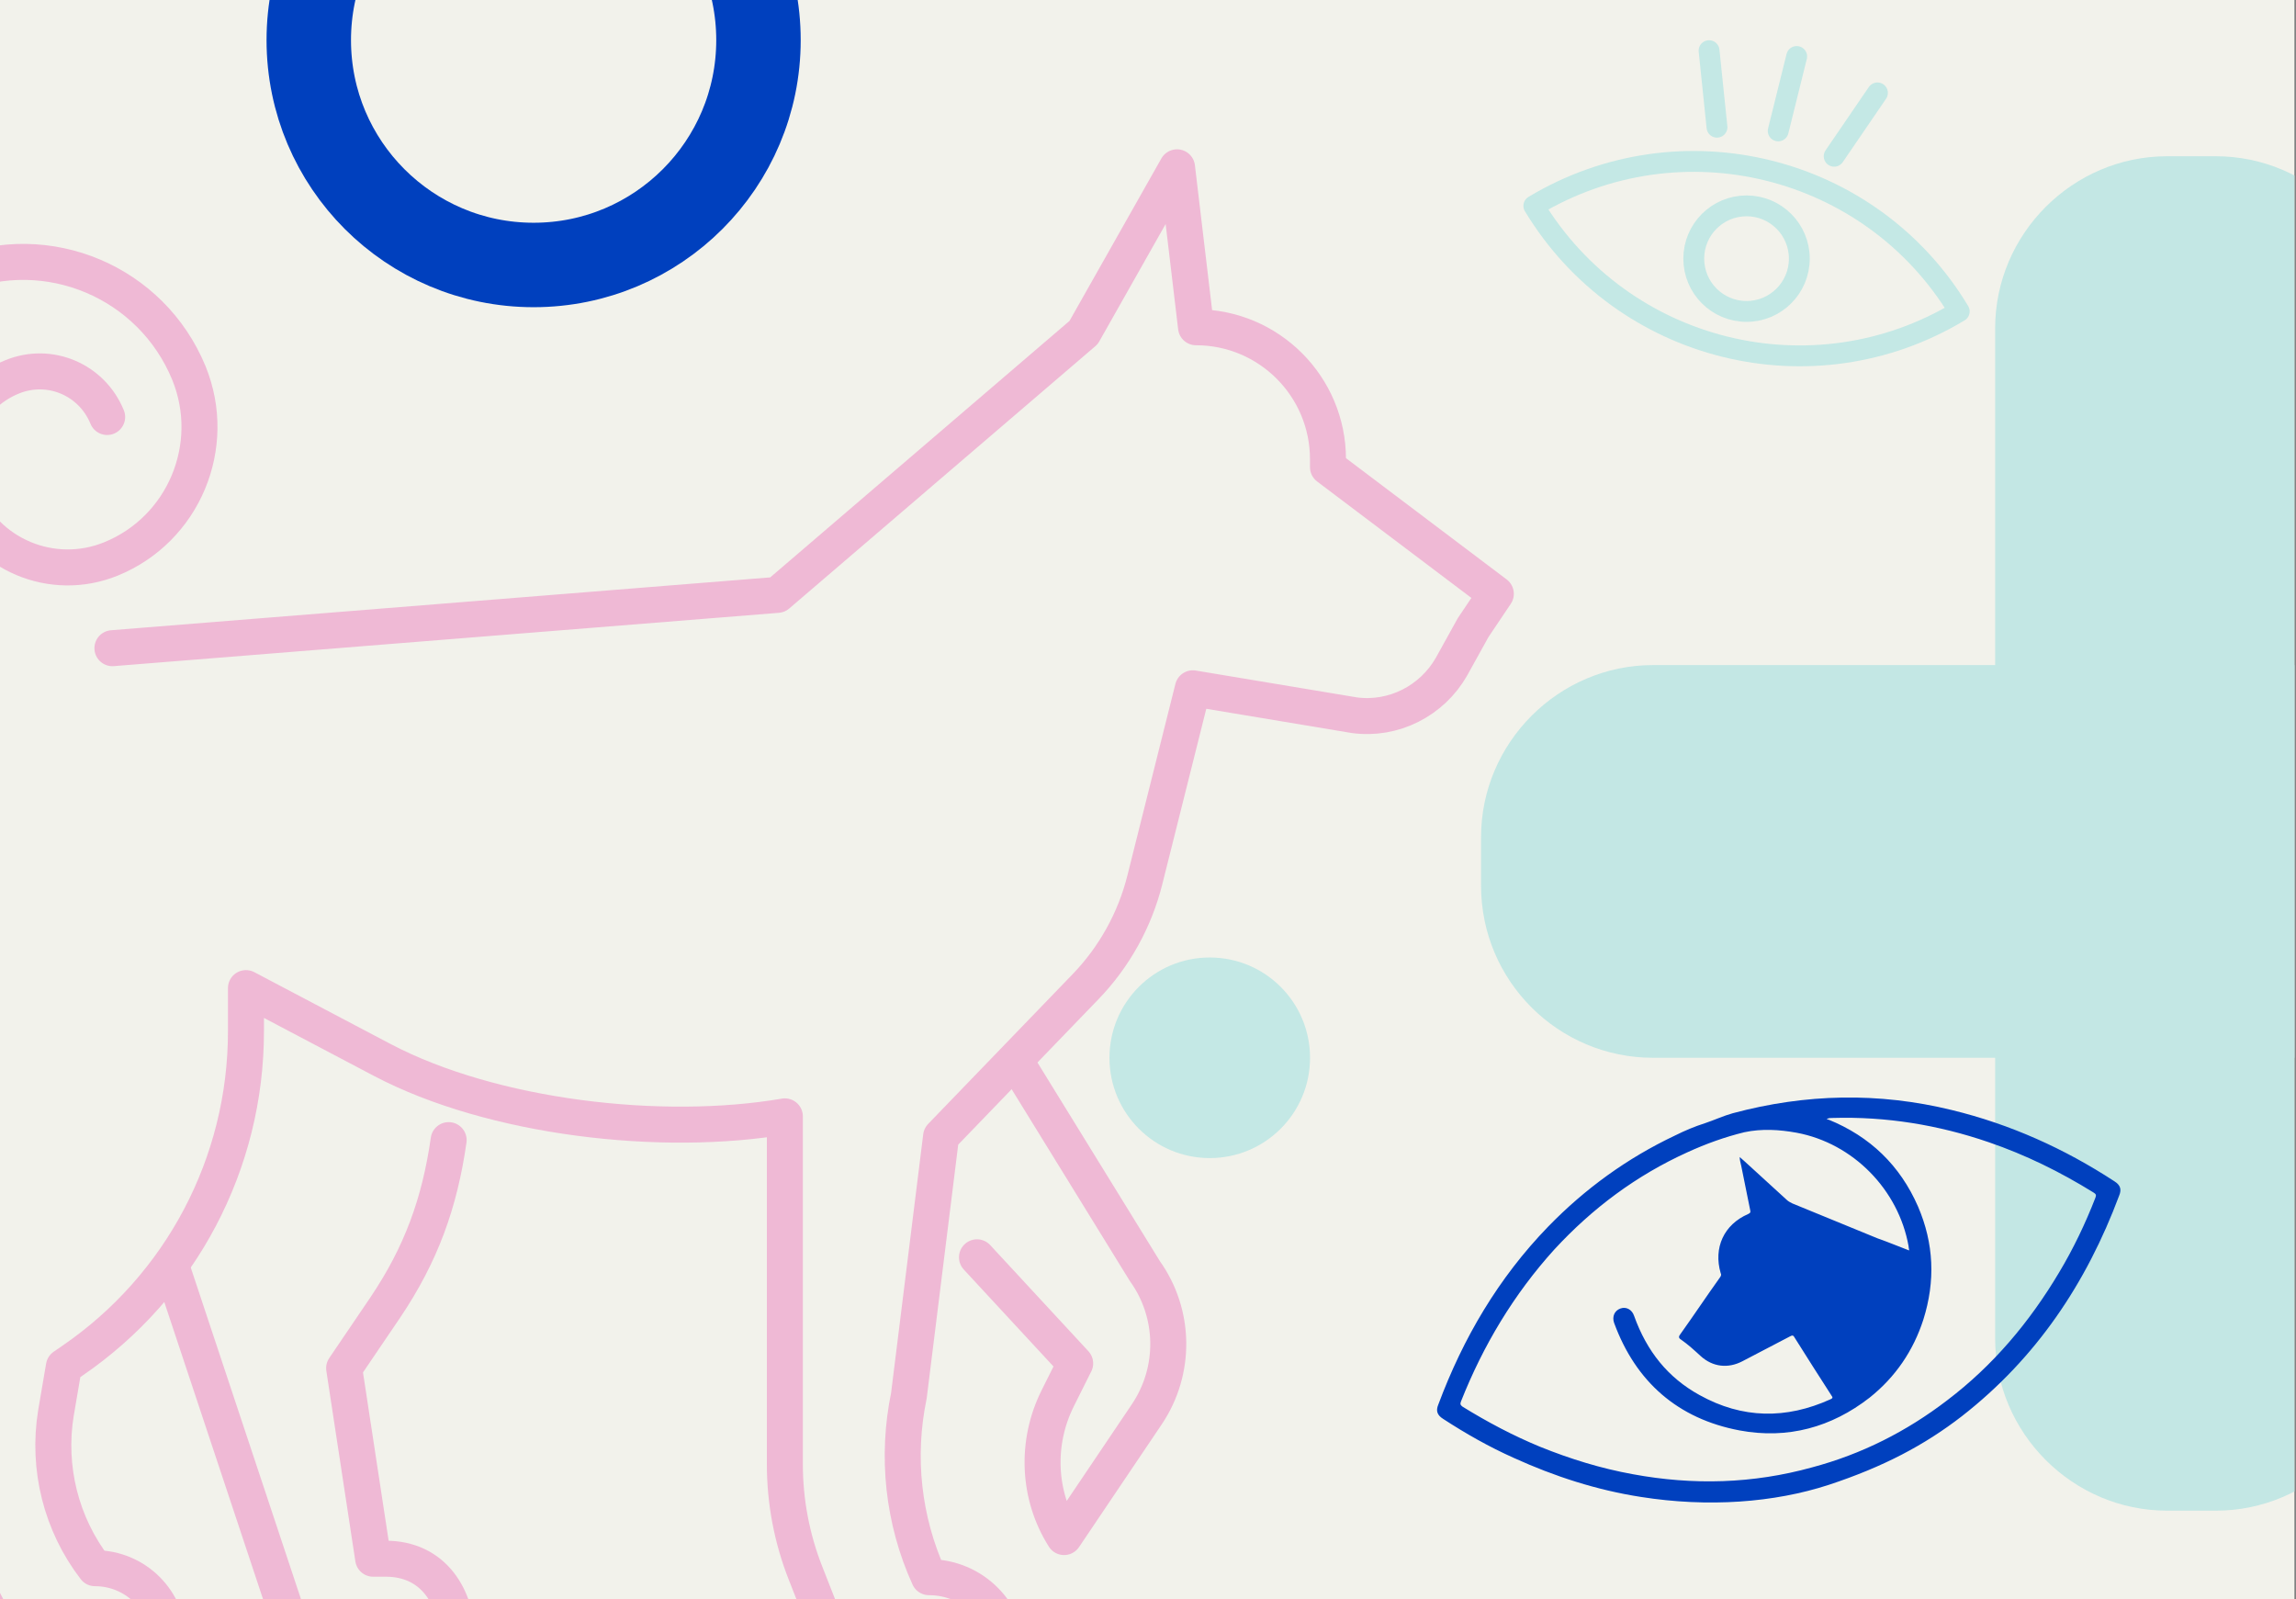 <?xml version="1.0" encoding="utf-8"?>
<!-- Generator: Adobe Illustrator 22.0.1, SVG Export Plug-In . SVG Version: 6.00 Build 0)  -->
<svg version="1.1" xmlns="http://www.w3.org/2000/svg" xmlns:xlink="http://www.w3.org/1999/xlink" x="0px" y="0px"
	 viewBox="0 0 435 303" style="enable-background:new 0 0 435 303;" xml:space="preserve">
<rect x="0" y="0" width="435" height="303" fill="#808080" stroke="none"/>
<style type="text/css">
	.st0{clip-path:url(#SVGID_2_);}
	.st1{fill:#F2F2EB;}
	.st2{fill:none;stroke:#C4E8E5;stroke-width:3.95;stroke-linecap:round;stroke-linejoin:round;}
	.st3{fill:#C3E7E4;}
	.st4{fill:#0040BE;}
	.st5{fill:none;stroke:#0040BE;stroke-width:16;stroke-miterlimit:10;}
	.st6{fill:none;stroke:#C3E7E4;stroke-width:80;stroke-miterlimit:10;}
	.st7{fill:none;stroke:#DEAFC9;stroke-width:10;stroke-miterlimit:10;}
	.st8{fill:#C4E8E5;}
	.st9{fill:none;stroke:#EFB9D5;stroke-width:6.82;stroke-linecap:round;stroke-linejoin:round;}
</style>
<g id="Слой_1">
</g>
<g id="Layer_2">
	<g>
		<defs>
			<rect id="SVGID_1_" x="-0.4" width="435.1" height="303"/>
		</defs>
		<clipPath id="SVGID_2_">
			<use xlink:href="#SVGID_1_"  style="overflow:visible;"/>
		</clipPath>
		<g class="st0">
			<g>
				<rect x="-0.4" y="-42.3" class="st1" width="435.1" height="388.3"/>
				<circle class="st2" cx="330.9" cy="49" r="10"/>
				<path class="st2" d="M290.6,39c16.8,27.8,52.9,36.7,80.6,20C354.5,31.2,318.4,22.3,290.6,39z"/>
				<line class="st2" x1="336.9" y1="24.8" x2="340.4" y2="10.7"/>
				<line class="st2" x1="347.5" y1="29.6" x2="355.7" y2="17.6"/>
				<line class="st2" x1="323.8" y1="9.6" x2="325.3" y2="24.1"/>
			</g>
			<path class="st3" d="M419.8,286.2h-9.2c-17.9,0-32.6-14.7-32.6-32.6V62.2c0-17.9,14.7-32.6,32.6-32.6h9.2
				c17.9,0,32.6,14.7,32.6,32.6v191.4C452.3,271.6,437.7,286.2,419.8,286.2z"/>
			<path class="st3" d="M280.6,167.8v-9.2c0-17.9,14.7-32.6,32.6-32.6h204c17.9,0,32.6,14.7,32.6,32.6v9.2
				c0,17.9-14.7,32.6-32.6,32.6h-204C295.2,200.4,280.6,185.8,280.6,167.8z"/>
			<g id="XXtOna.tif">
				<g>
					<path class="st4" d="M346.5,281.3c-10.4,3.4-22.9,4.3-35.6,2.3c-8.4-1.3-16.4-3.9-24.1-7.4c-4.7-2.1-9.1-4.6-13.4-7.4
						c-1.1-0.7-1.4-1.5-0.9-2.7c4.7-12.6,11.4-24,20.8-33.7c7-7.2,15-13,24.1-17.3c1.8-0.9,3.7-1.7,5.6-2.3c1.8-0.6,3.5-1.4,5.3-1.9
						c13.8-3.7,27.6-4,41.5-0.6c11.1,2.7,21.3,7.3,30.8,13.5c1.1,0.7,1.4,1.5,0.9,2.7c-6.2,16.6-15.7,30.8-29.8,41.8
						C364.6,273.8,356.8,277.9,346.5,281.3z M361.7,236.9c0-0.3-0.1-0.5-0.1-0.8c-1.9-10.7-10.5-19.5-21.2-21.5
						c-3.3-0.6-6.6-0.8-9.9-0.1c-3.7,0.9-7.3,2.2-10.8,3.8c-9.7,4.4-18,10.6-25.2,18.4c-7.7,8.5-13.5,18.2-17.7,28.8
						c-0.2,0.5-0.1,0.7,0.3,1c4.7,2.9,9.6,5.5,14.7,7.6c5.7,2.3,11.5,4.1,17.6,5.2c11.4,2.1,22.7,1.8,33.9-1.3
						c9.4-2.5,17.9-6.8,25.6-12.7c8.7-6.6,15.6-14.8,21.2-24.2c2.7-4.5,5-9.3,6.9-14.2c0.2-0.5,0.1-0.7-0.4-1
						c-6.3-3.9-12.8-7.1-19.8-9.5c-9.6-3.3-19.5-4.9-29.6-4.6c-0.4,0-0.7,0-1.1,0.2c0.1,0.1,0.2,0.1,0.3,0.1
						c7.9,3.2,13.6,8.7,17,16.5c3,7,3.3,14.1,1,21.4c-1.9,5.9-5.3,10.9-10.2,14.8c-7.2,5.6-15.5,7.9-24.6,6.2
						c-11.7-2.2-19.7-9.2-23.8-20.4c-0.4-1.2,0.1-2.3,1.2-2.7c1.1-0.4,2.2,0.2,2.6,1.4C312,256,316,261,322,264.3
						c8.1,4.5,16.4,4.6,24.8,0.8c0.4-0.2,0.5-0.3,0.2-0.7c-2.3-3.6-4.7-7.3-7-11c-0.2-0.4-0.4-0.5-0.9-0.2c-3,1.6-6,3.1-9,4.7
						c-2.7,1.4-5.6,1.1-7.9-1c-1.2-1.1-2.4-2.2-3.7-3.1c-0.5-0.3-0.5-0.6-0.1-1.1c2.5-3.5,4.9-7.1,7.4-10.6c0.2-0.3,0.4-0.5,0.2-0.9
						c-1.4-4.8,0.6-9.2,5.2-11.2c0.4-0.2,0.5-0.3,0.4-0.7c-0.6-2.8-1.1-5.6-1.7-8.4c-0.1-0.5-0.3-1.1-0.3-1.7
						c0.3,0.3,0.6,0.5,0.8,0.7c2.7,2.5,5.4,4.9,8.1,7.4c0.3,0.3,0.7,0.5,1.1,0.7c5.4,2.2,10.7,4.4,16.1,6.6
						C357.7,235.3,359.6,236.1,361.7,236.9z"/>
				</g>
			</g>
			<circle class="st5" cx="101.1" cy="7.6" r="42.6"/>
			<circle class="st6" cx="565.2" cy="18.5" r="65"/>
			<path class="st7" d="M673.2,133.9"/>
			<path class="st8" d="M248.2,200.4c0,10.5-8.5,19-19,19s-19-8.5-19-19s8.5-19,19-19S248.2,189.9,248.2,200.4"/>
		</g>
		<g class="st0">
			<path class="st9" d="M-7.4,156.4l2,48.6l-5.2,60.4C-12,282.7-7,299.9,3.5,313.7h28.4V311c0-7.7-6.2-13.9-13.9-13.9l0,0
				c-6.4-8.3-9.1-19-7.4-29.4l1.5-8.8l1.6-1.1c20.6-14.1,32.9-37.4,32.9-62.4v-8.2l25.8,13.6c20.9,11,53,14.7,76.3,10.7l0,0v65.9
				c0,7,1.3,14,3.9,20.6l6.2,15.8H191c0-8.3-6.7-15-15-15l0,0c-4.9-10.8-6.2-22.8-3.8-34.4l6.1-49.1l27.4-28.4
				c5.4-5.6,9.3-12.6,11.2-20.2l9.1-36.3l30.6,5.1c7.4,1,14.7-2.7,18.4-9.2l4.1-7.4l4.3-6.4l-31.8-24V87c0-13.8-11.2-25-25-25l0,0
				L223,31.7L205.3,63l-58,49.7l-126,10.1"/>
			<path class="st9" d="M32.8,240.9l23.4,70.4h30.5c0-8.9-4.7-16-13.6-16h-2.4l-5.5-36.1l7.8-11.5c6.8-10.1,10.3-19.8,12-31.7"/>
			<path class="st9" d="M185.1,238.2l18.6,20.1l-3.3,6.6c-4.2,8.4-3.8,18.4,1.2,26.3l0,0l15.7-23.3c5.5-8.2,5.4-19-0.4-27.1
				l-24.1-39.1"/>
			<path class="st9" d="M-12.9,153.9c-18.9-1.8-10.9-27.9-18.5-46.7c-8.8-21.6,1.5-46.3,23.1-55.1c0,0,0,0,0,0
				c17.3-7,37,1.3,44.1,18.6c5.6,13.8-1,29.6-14.8,35.2c0,0,0,0,0,0C9.9,110.4-2.7,105.1-7.2,94c-3.6-8.9,0.6-19,9.5-22.6
				c0,0,0,0,0,0c7.1-2.9,15.1,0.5,18,7.6"/>
		</g>
	</g>
</g>
</svg>
